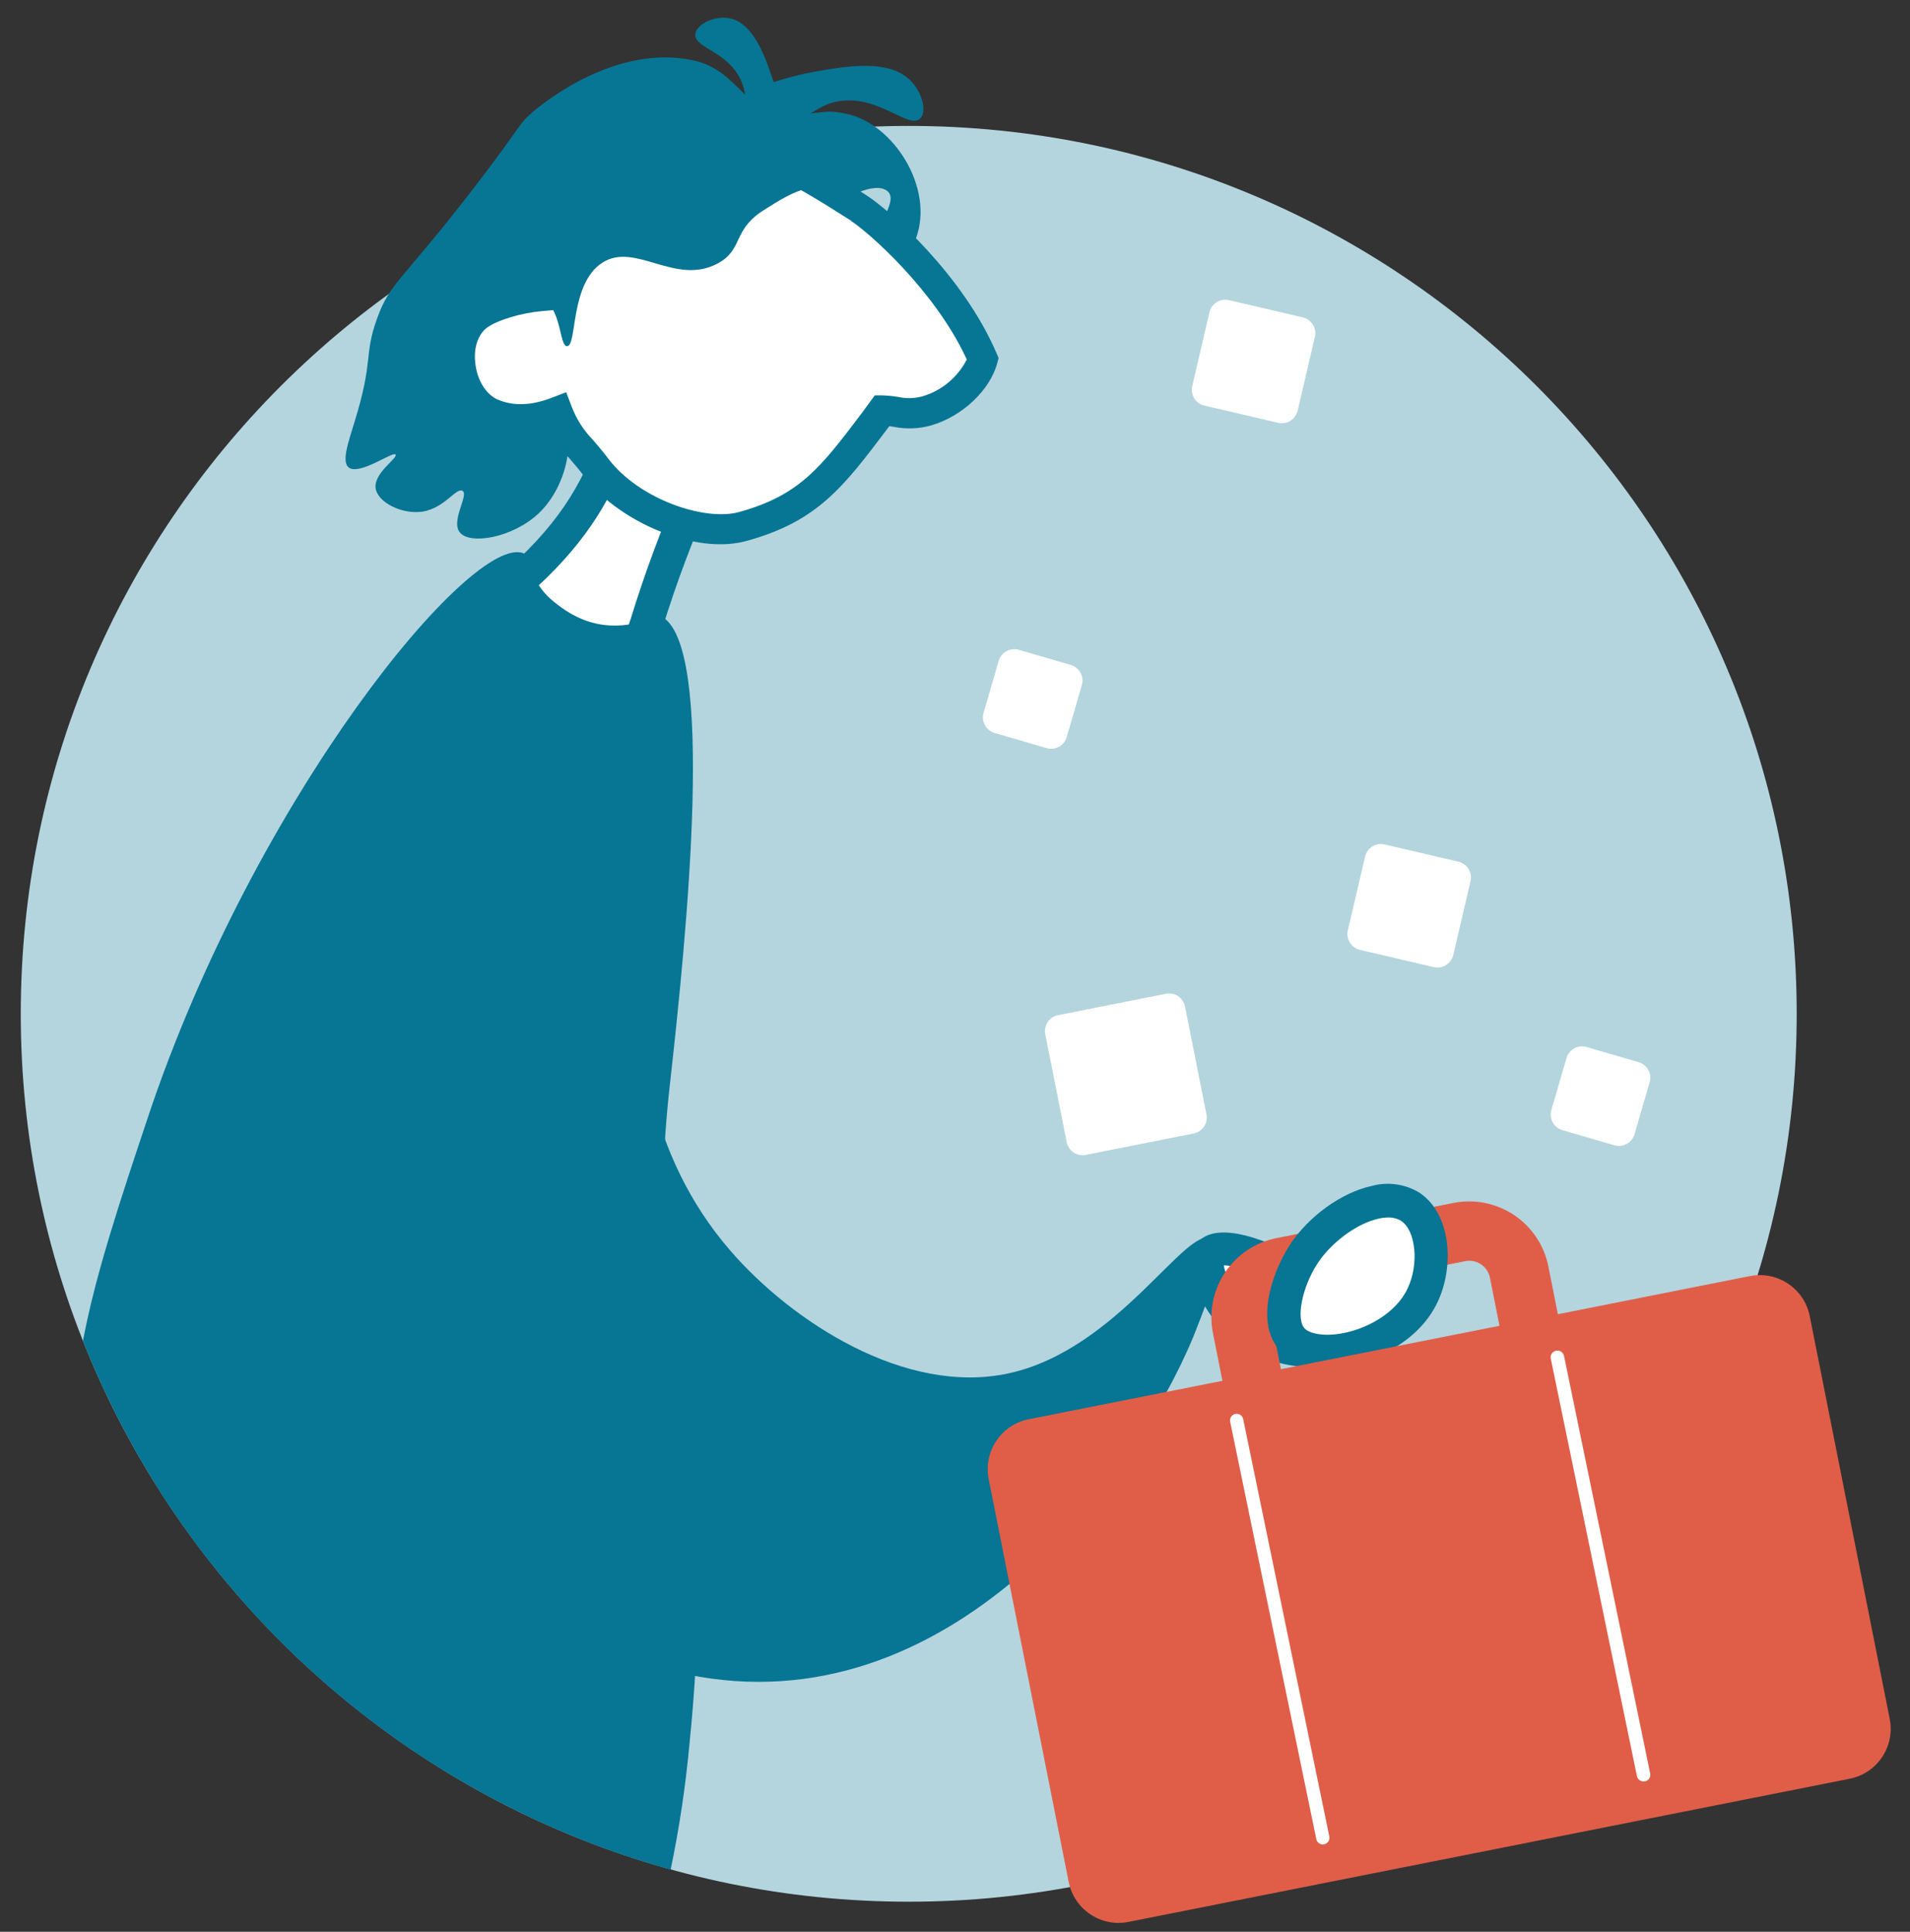 <svg width="87" height="88" viewBox="0 0 87 88" fill="none" xmlns="http://www.w3.org/2000/svg">
<rect x="0" y="0" width="87" height="88" fill="#333333" stroke="none"/>
<path d="M41.393 86.629C63.731 86.629 81.839 68.521 81.839 46.183C81.839 23.845 63.731 5.736 41.393 5.736C19.055 5.736 0.946 23.845 0.946 46.183C0.946 68.521 19.055 86.629 41.393 86.629Z" fill="#B4D5DE"/>
<path d="M23.144 26.9C25.948 24.534 27.122 22.538 28.021 20.096C28.771 20.005 29.532 20.124 30.219 20.44C30.906 20.756 31.491 21.257 31.909 21.886C30.225 25.614 29.639 27.971 28.688 30.658C26.331 31.159 23.886 29.535 23.144 26.9Z" fill="white"/>
<path d="M27.825 31.502C25.41 31.502 23.149 29.727 22.416 27.101L22.286 26.633L22.657 26.331C25.395 24.007 26.47 22.123 27.315 19.835L27.475 19.395L27.943 19.343C28.826 19.243 29.72 19.387 30.527 19.76C31.335 20.132 32.024 20.719 32.522 21.456L32.778 21.812L32.597 22.214C31.647 24.316 30.831 26.475 30.152 28.679C29.914 29.407 29.669 30.158 29.401 30.922L29.259 31.323L28.845 31.411C28.509 31.477 28.167 31.507 27.825 31.502ZM24.016 27.14C24.716 28.951 26.406 30.131 28.124 29.98C28.329 29.377 28.519 28.803 28.727 28.196C29.376 26.086 30.146 24.015 31.033 21.994C30.732 21.628 30.353 21.333 29.924 21.131C29.495 20.928 29.027 20.823 28.552 20.822C27.707 22.978 26.539 24.924 24.016 27.14Z" fill="#077594"/>
<path d="M27.131 21.28C28.444 23.03 31.659 24.582 33.829 23.996C37.005 23.115 38.016 21.582 40.168 18.723C40.877 18.723 41.342 18.986 42.199 18.741C43.349 18.415 44.481 17.413 44.759 16.378C43.322 13.018 40.083 10.118 39.111 9.499C36.371 7.748 32.978 5.575 30.225 6.795C27.08 8.186 24.988 10.794 24.626 13.483C23.588 13.574 22.362 13.924 21.747 14.389C20.452 15.346 20.759 18.086 22.35 18.811C23.361 19.27 24.433 19.113 25.369 18.744C25.84 19.958 26.356 20.244 27.131 21.28Z" fill="white"/>
<path d="M26.603 21.69C26.374 21.388 26.172 21.153 25.978 20.926C25.599 20.524 25.277 20.072 25.021 19.583C24.059 19.882 23.021 19.829 22.094 19.432C21.119 18.991 20.43 17.941 20.283 16.688C20.156 15.511 20.563 14.422 21.342 13.842C22.003 13.353 23.096 13.027 24.041 12.879C24.626 10.081 26.845 7.546 29.951 6.169C33.056 4.793 36.612 7.075 39.486 8.91C40.482 9.544 43.874 12.532 45.393 16.094L45.486 16.308L45.426 16.538C45.094 17.778 43.82 18.976 42.407 19.381C41.862 19.534 41.288 19.556 40.732 19.447L40.506 19.414L40.367 19.601C38.414 22.185 37.237 23.745 34.028 24.636C32.948 24.938 31.674 24.784 30.458 24.355C28.876 23.803 27.412 22.789 26.603 21.69ZM38.77 10.057C36.171 8.403 32.936 6.344 30.515 7.416C27.648 8.684 25.655 11.038 25.314 13.585L25.242 14.123L24.698 14.171C23.73 14.256 22.64 14.585 22.166 14.938C21.78 15.24 21.562 15.843 21.65 16.544C21.731 17.307 22.124 17.953 22.655 18.195C23.349 18.496 24.164 18.496 25.157 18.11L25.791 17.869L26.033 18.506C26.247 19.078 26.578 19.599 27.005 20.036C27.207 20.268 27.433 20.531 27.69 20.872C29.102 22.755 32.112 23.755 33.663 23.326C36.431 22.559 37.385 21.294 39.283 18.78L39.845 18.011H40.192C40.435 18.018 40.677 18.042 40.916 18.083C41.283 18.163 41.663 18.153 42.024 18.053C42.456 17.924 42.857 17.709 43.203 17.421C43.549 17.132 43.833 16.776 44.037 16.375C42.583 13.211 39.516 10.543 38.755 10.057H38.77Z" fill="#077594"/>
<path d="M38.978 8.823C37.103 8.162 36.303 8.606 34.752 9.596C33.348 10.501 33.867 11.383 32.672 12.011C30.75 13.025 28.929 11.002 27.435 11.968C25.941 12.934 26.3 15.777 25.826 15.768C25.464 15.768 25.612 14.045 24.619 13.495C23.798 13.037 22.449 13.529 21.74 14.401C20.719 15.642 21.018 17.658 21.978 18.388C23.08 19.218 24.514 17.975 25.395 18.747C26.3 19.562 25.941 22.035 24.556 23.366C23.348 24.516 21.371 24.836 20.934 24.238C20.538 23.716 21.356 22.548 21.073 22.364C20.789 22.18 20.264 23.142 19.252 23.305C18.32 23.45 17.215 22.889 17.112 22.258C16.998 21.555 18.13 20.872 18.018 20.706C17.906 20.541 16.367 21.675 15.884 21.295C15.54 21.023 15.884 20.103 16.146 19.227C17.028 16.396 16.563 16.209 17.173 14.516C17.782 12.822 18.262 12.88 21.625 8.506C23.819 5.657 23.584 5.675 24.296 5.074C24.752 4.691 28.06 1.98 31.595 2.753C33.686 3.212 33.919 5.252 35.947 5.213C37.698 5.177 37.456 4.966 38.54 5.18C40.68 5.615 42.576 8.551 41.721 10.857C41.395 11.733 40.562 10.731 40.264 10.613C39.702 10.387 41.115 9.034 40.315 8.636C39.98 8.467 39.4 8.612 38.978 8.823Z" fill="#077594"/>
<path d="M33.88 4.711C33.729 4.086 35.89 3.476 37.2 3.25C38.579 3.011 40.472 2.688 41.459 3.654C42.026 4.207 42.247 5.139 41.887 5.423C41.362 5.837 40.113 4.442 38.413 4.584C37.127 4.693 36.934 5.568 35.597 5.468C34.891 5.414 33.97 5.091 33.88 4.711Z" fill="#077594"/>
<path d="M35.55 7.219C36.087 6.963 35.646 4.959 35.269 3.821C34.873 2.631 34.33 1.002 33.183 0.823C32.525 0.721 31.725 1.104 31.674 1.545C31.58 2.191 33.162 2.312 33.763 3.688C34.218 4.729 33.636 5.396 34.267 6.353C34.593 6.866 35.224 7.376 35.55 7.219Z" fill="#077594"/>
<path d="M55.145 57.078C54.638 57.603 55.447 59.384 56.572 60.374C58.568 62.125 61.74 61.551 61.966 60.752C62.31 59.52 56.132 56.058 55.145 57.078Z" fill="white"/>
<path d="M59.805 62.273C58.438 62.291 57.109 61.817 56.062 60.936C55.057 60.052 54.267 58.633 54.227 57.637C54.208 57.44 54.231 57.242 54.294 57.055C54.357 56.867 54.459 56.696 54.593 56.55C55.667 55.44 58.517 56.889 59.688 57.565C61.236 58.455 63.008 59.765 62.679 60.954C62.537 61.458 62.057 61.845 61.29 62.071C60.808 62.209 60.307 62.278 59.805 62.273ZM55.746 57.64C55.797 58.087 56.295 59.122 57.071 59.804C58.474 61.036 60.503 60.821 61.133 60.532C60.813 60.103 59.772 59.267 58.263 58.503C56.944 57.833 56.093 57.643 55.746 57.64Z" fill="#077594"/>
<path d="M60.213 70.563C59.363 70.561 58.541 70.265 57.885 69.725C57.229 69.186 56.78 68.435 56.615 67.602L55.248 60.72C55.06 59.764 55.259 58.773 55.801 57.963C56.343 57.154 57.184 56.592 58.139 56.401L66.207 54.798C67.163 54.61 68.154 54.808 68.964 55.349C69.774 55.891 70.336 56.731 70.527 57.687L71.894 64.569C72.082 65.524 71.884 66.516 71.342 67.325C70.801 68.135 69.96 68.697 69.005 68.888L60.934 70.491C60.697 70.539 60.455 70.563 60.213 70.563ZM58.667 59.06C58.418 59.109 58.199 59.256 58.057 59.467C57.916 59.678 57.864 59.936 57.913 60.186L59.28 67.065C59.305 67.188 59.353 67.306 59.423 67.41C59.493 67.515 59.584 67.605 59.689 67.674C59.794 67.744 59.911 67.792 60.035 67.816C60.158 67.84 60.286 67.839 60.409 67.813L68.477 66.213C68.727 66.163 68.946 66.016 69.087 65.805C69.229 65.593 69.281 65.334 69.232 65.085L67.867 58.206C67.843 58.082 67.794 57.964 67.724 57.859C67.654 57.755 67.564 57.665 67.459 57.594C67.355 57.524 67.237 57.476 67.113 57.451C66.99 57.426 66.862 57.426 66.739 57.451L58.667 59.06Z" fill="#E05E48"/>
<path d="M58.899 61.039C60.007 62.192 63.702 61.374 64.815 59.014C65.446 57.679 65.328 55.693 64.242 54.978C62.889 54.1 60.472 55.479 59.382 57.16C58.652 58.265 58.066 60.191 58.899 61.039Z" fill="white"/>
<path d="M60.454 62.314C60.07 62.337 59.685 62.282 59.322 62.154C58.959 62.025 58.625 61.825 58.341 61.565C57.134 60.325 57.922 58.006 58.734 56.736C59.597 55.404 61.109 54.321 62.498 54.019C62.856 53.924 63.231 53.901 63.598 53.953C63.966 54.005 64.319 54.13 64.638 54.321C66.102 55.275 66.258 57.671 65.483 59.31C64.647 61.085 62.712 61.982 61.308 62.214C61.027 62.27 60.741 62.303 60.454 62.314ZM63.231 55.462C63.09 55.463 62.949 55.479 62.812 55.51C61.822 55.721 60.638 56.588 60.001 57.572C59.307 58.64 59.023 60.098 59.428 60.518C59.636 60.732 60.222 60.889 61.067 60.75C62.19 60.566 63.569 59.86 64.118 58.691C64.644 57.581 64.493 56.053 63.817 55.613C63.64 55.507 63.437 55.455 63.231 55.462Z" fill="#077594"/>
<path d="M55.181 56.44C54.071 55.74 50.95 61.475 45.939 62.562C41.224 63.582 36.048 60.189 33.262 56.966C25.68 48.212 30.977 35.188 28.541 34.494C25.486 33.63 11.164 52.32 18.484 66.41C21.083 71.415 26.302 75.625 32.386 76.464C44.056 78.073 52.335 66.359 54.593 60.289C54.702 59.999 55.969 56.947 55.181 56.44Z" fill="#077594"/>
<path d="M79.708 58.13L46.857 64.652C45.601 64.901 44.785 66.121 45.035 67.377L48.678 85.727C48.927 86.983 50.147 87.799 51.403 87.549L84.254 81.027C85.51 80.778 86.325 79.557 86.076 78.302L82.433 59.952C82.183 58.696 80.963 57.88 79.708 58.13Z" fill="#E05E48"/>
<path d="M60.26 84.022C60.19 84.023 60.121 84 60.066 83.956C60.01 83.912 59.972 83.85 59.958 83.781L56.034 64.765C56.026 64.726 56.026 64.686 56.034 64.647C56.041 64.608 56.056 64.571 56.078 64.538C56.1 64.505 56.128 64.476 56.161 64.454C56.194 64.432 56.231 64.416 56.27 64.409C56.348 64.392 56.429 64.408 56.496 64.451C56.563 64.495 56.609 64.563 56.626 64.641L60.55 83.657C60.566 83.735 60.551 83.816 60.507 83.883C60.464 83.95 60.395 83.996 60.318 84.013C60.299 84.019 60.28 84.022 60.26 84.022Z" fill="white"/>
<path d="M74.864 81.149C74.793 81.15 74.724 81.127 74.669 81.083C74.614 81.039 74.576 80.977 74.562 80.907L70.638 61.892C70.622 61.812 70.638 61.728 70.683 61.66C70.729 61.593 70.799 61.545 70.879 61.529C70.959 61.513 71.043 61.53 71.11 61.575C71.178 61.62 71.225 61.691 71.242 61.771L75.165 80.787C75.174 80.826 75.174 80.866 75.167 80.905C75.16 80.945 75.145 80.982 75.123 81.016C75.101 81.049 75.073 81.078 75.039 81.1C75.006 81.123 74.969 81.138 74.93 81.146L74.864 81.149Z" fill="white"/>
<path d="M53.108 45.269L48.193 46.245C47.792 46.324 47.532 46.713 47.612 47.114L48.588 52.029C48.667 52.429 49.056 52.69 49.457 52.61L54.371 51.634C54.772 51.555 55.032 51.165 54.953 50.765L53.977 45.85C53.898 45.45 53.508 45.189 53.108 45.269Z" fill="white"/>
<path d="M74.638 48.385L72.27 47.695C71.878 47.581 71.468 47.806 71.354 48.198L70.664 50.566C70.55 50.958 70.775 51.368 71.167 51.483L73.535 52.172C73.927 52.287 74.338 52.061 74.452 51.669L75.141 49.302C75.256 48.909 75.03 48.499 74.638 48.385Z" fill="white"/>
<path d="M66.43 39.253L63.068 38.467C62.67 38.374 62.272 38.621 62.179 39.019L61.394 42.381C61.301 42.779 61.548 43.177 61.946 43.27L65.308 44.055C65.706 44.148 66.104 43.901 66.197 43.504L66.982 40.141C67.075 39.743 66.828 39.346 66.43 39.253Z" fill="white"/>
<path d="M48.775 30.291L46.407 29.601C46.015 29.487 45.605 29.712 45.49 30.105L44.801 32.472C44.687 32.864 44.912 33.275 45.304 33.389L47.672 34.079C48.064 34.193 48.474 33.968 48.588 33.575L49.278 31.208C49.392 30.816 49.167 30.405 48.775 30.291Z" fill="white"/>
<path d="M59.341 14.458L55.979 13.672C55.581 13.579 55.184 13.826 55.091 14.224L54.305 17.587C54.212 17.984 54.459 18.382 54.857 18.475L58.219 19.26C58.617 19.353 59.015 19.106 59.108 18.709L59.893 15.346C59.986 14.948 59.739 14.551 59.341 14.458Z" fill="white"/>
<path d="M30.503 49.498C31.294 42.45 32.616 29.274 30.096 28.067C28.922 28.462 27.379 28.942 25.61 27.702C24.427 26.872 24.37 26.326 23.866 25.212C21.538 24.198 11.596 36.316 6.733 50.91C5.451 54.753 4.358 58.028 3.778 61.085C6.083 66.891 9.698 72.085 14.342 76.263C18.986 80.441 24.532 83.489 30.548 85.169C30.947 83.254 31.235 81.318 31.412 79.371C32.942 64.17 29.163 61.441 30.503 49.498Z" fill="#077594"/>
</svg>
